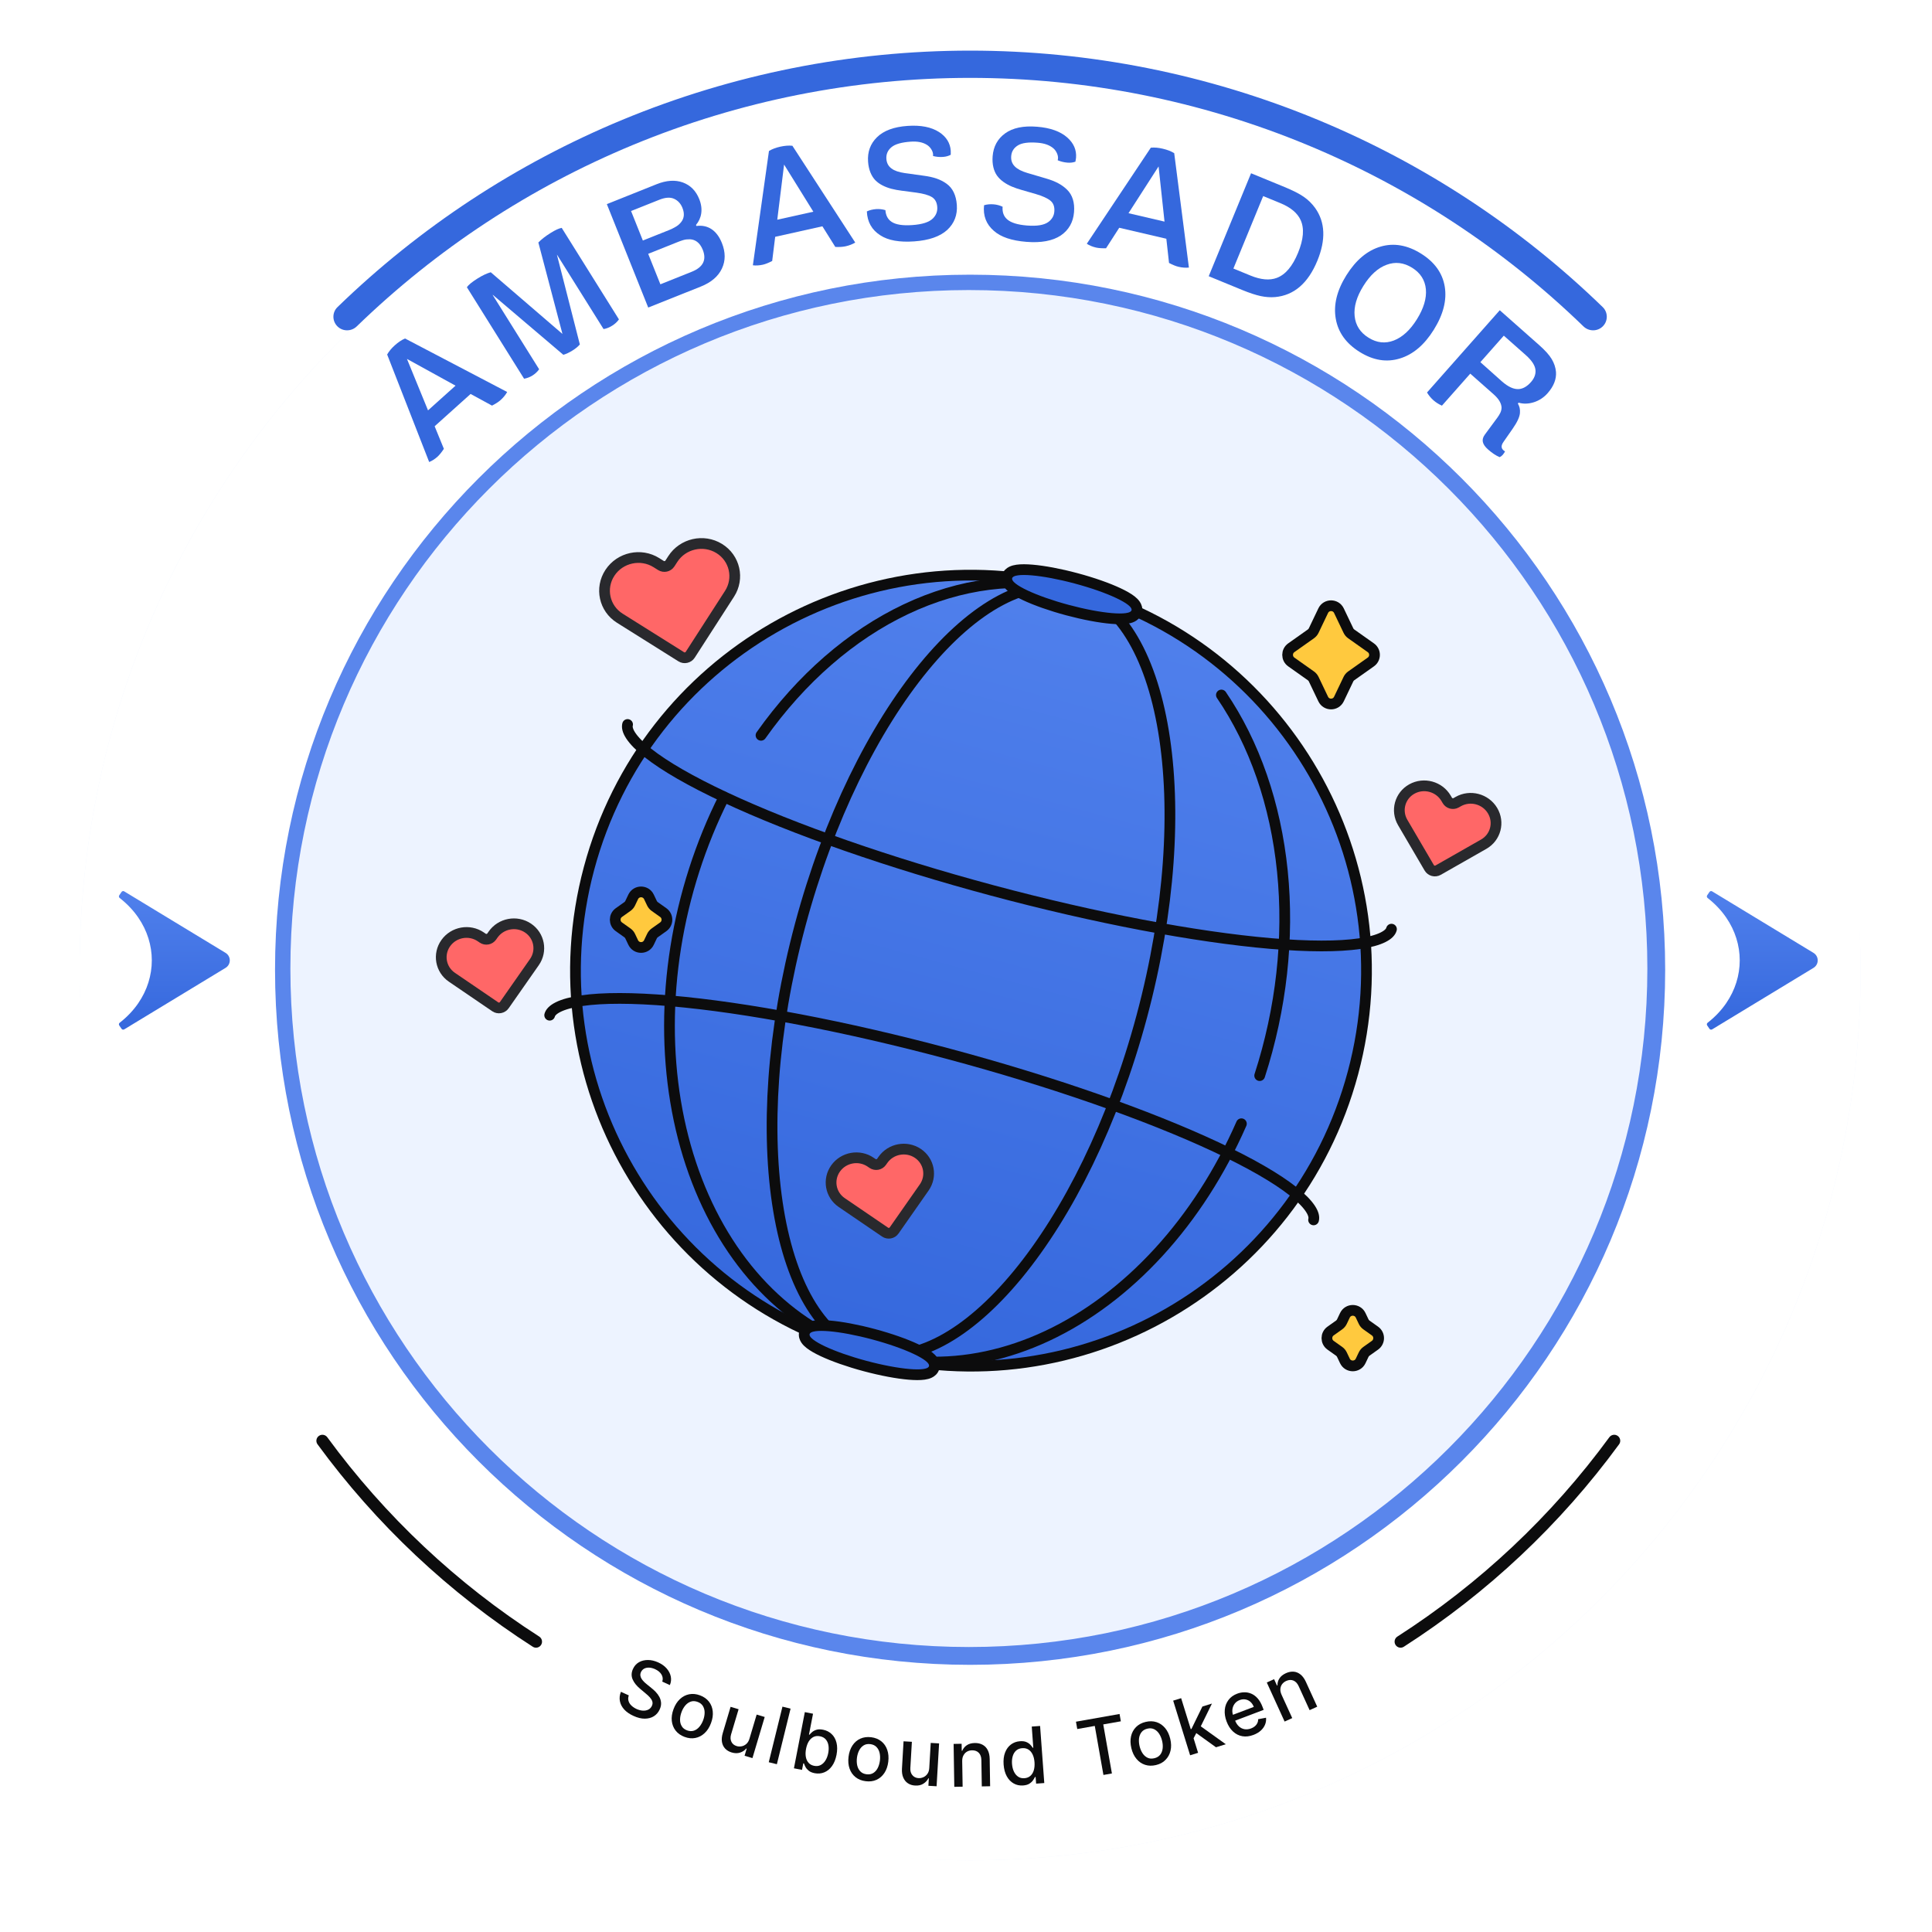 <svg width="203" height="203" viewBox="0 0 203 203" fill="none" xmlns="http://www.w3.org/2000/svg">
<g filter="url(#filter0_di_277_4986)">
<rect x="8.361" y="8.325" width="187.139" height="187.139" rx="93.57" fill="#EDF3FF"/>
<path d="M142.156 112.742C136.218 134.907 113.435 148.06 91.271 142.121C69.106 136.182 55.953 113.4 61.892 91.236C67.831 69.071 90.613 55.918 112.778 61.857C134.942 67.796 148.095 90.578 142.156 112.742Z" fill="url(#paint0_linear_277_4986)" stroke="#0C0C0D" stroke-width="1.127"/>
<path d="M119.969 106.797C116.975 117.97 112.212 127.507 106.956 133.897C101.664 140.329 96.032 143.397 91.271 142.121C86.51 140.845 83.166 135.372 81.799 127.156C80.442 118.994 81.085 108.354 84.079 97.18C87.073 86.007 91.836 76.47 97.092 70.081C102.384 63.649 108.017 60.581 112.777 61.857C117.538 63.132 120.882 68.605 122.249 76.822C123.606 84.983 122.963 95.624 119.969 106.797Z" stroke="#0C0C0D" stroke-width="1.127"/>
<path d="M146.206 97.629C146.136 97.891 145.901 98.191 145.329 98.478C144.76 98.764 143.932 98.997 142.832 99.156C140.636 99.474 137.493 99.479 133.514 99.137C125.565 98.454 115.049 96.451 104.281 93.566C93.514 90.681 83.405 87.157 76.179 83.774C72.563 82.081 69.843 80.505 68.101 79.132C67.228 78.444 66.627 77.828 66.277 77.296C65.925 76.762 65.872 76.384 65.942 76.123" stroke="#0C0C0D" stroke-width="1.127" stroke-linecap="round"/>
<path d="M138.021 128.177C138.091 127.915 138.037 127.538 137.685 127.003C137.336 126.471 136.735 125.855 135.862 125.167C134.119 123.794 131.4 122.218 127.783 120.525C120.557 117.142 110.449 113.618 99.681 110.733C88.914 107.848 78.397 105.846 70.448 105.162C66.47 104.82 63.326 104.825 61.131 105.143C60.031 105.302 59.202 105.536 58.633 105.821C58.062 106.108 57.826 106.408 57.756 106.67" stroke="#0C0C0D" stroke-width="1.127" stroke-linecap="round"/>
<path d="M128.334 73.026C131.814 78.126 134.032 84.516 134.744 91.549C135.455 98.582 134.633 105.992 132.358 113.017" stroke="#0C0C0D" stroke-width="1.127" stroke-linecap="round" stroke-linejoin="round"/>
<path d="M130.437 118.074C128.209 123.153 125.251 127.743 121.741 131.574C118.231 135.405 114.246 138.393 110.027 140.369C105.809 142.345 101.444 143.268 97.193 143.095C92.942 142.922 88.88 141.656 85.246 139.372C81.611 137.087 78.47 133.823 76.017 129.766C73.564 125.708 71.851 120.941 70.987 115.745C70.123 110.549 70.127 105.036 71.001 99.535C71.876 94.034 73.602 88.662 76.077 83.74" stroke="#0C0C0D" stroke-width="1.127" stroke-linecap="round" stroke-linejoin="round"/>
<path d="M79.961 77.26C84.177 71.305 89.446 66.728 95.186 64.011C100.923 61.294 106.909 60.539 112.499 61.801" stroke="#0C0C0D" stroke-width="1.127" stroke-linecap="round" stroke-linejoin="round"/>
<path d="M112.174 64.108C113.928 64.577 115.563 64.879 116.795 64.983C117.406 65.035 117.946 65.04 118.361 64.982C118.565 64.953 118.774 64.904 118.953 64.816C119.129 64.729 119.357 64.562 119.437 64.264C119.517 63.965 119.403 63.707 119.294 63.544C119.183 63.377 119.027 63.231 118.864 63.103C118.534 62.846 118.064 62.581 117.509 62.32C116.39 61.794 114.823 61.237 113.069 60.768C111.316 60.298 109.68 59.996 108.449 59.892C107.838 59.84 107.298 59.835 106.883 59.893C106.679 59.922 106.47 59.971 106.29 60.059C106.114 60.146 105.887 60.313 105.807 60.612C105.727 60.91 105.841 61.168 105.95 61.331C106.061 61.498 106.217 61.645 106.38 61.772C106.71 62.029 107.18 62.295 107.735 62.556C108.854 63.081 110.421 63.638 112.174 64.108Z" fill="#3568DD" stroke="#0C0C0D" stroke-width="1.127"/>
<path d="M91.788 140.192C90.034 139.722 88.399 139.42 87.167 139.316C86.556 139.265 86.016 139.259 85.602 139.317C85.397 139.346 85.188 139.395 85.009 139.483C84.833 139.57 84.606 139.737 84.526 140.036C84.446 140.334 84.559 140.592 84.668 140.756C84.779 140.922 84.936 141.069 85.099 141.196C85.428 141.453 85.899 141.719 86.454 141.98C87.572 142.505 89.139 143.062 90.893 143.532C92.647 144.001 94.282 144.303 95.514 144.407C96.125 144.459 96.665 144.464 97.079 144.406C97.284 144.377 97.493 144.329 97.672 144.24C97.848 144.153 98.075 143.986 98.155 143.688C98.235 143.389 98.122 143.131 98.013 142.968C97.902 142.801 97.745 142.655 97.582 142.527C97.253 142.27 96.782 142.005 96.227 141.744C95.109 141.218 93.541 140.662 91.788 140.192Z" fill="#3568DD" stroke="#0C0C0D" stroke-width="1.127"/>
<path d="M139.032 64.166C139.364 63.472 140.352 63.472 140.684 64.166L141.68 66.251C141.747 66.392 141.849 66.513 141.977 66.604L144.037 68.061C144.552 68.426 144.552 69.191 144.037 69.555L141.977 71.013C141.849 71.103 141.747 71.225 141.68 71.366L140.684 73.45C140.352 74.145 139.364 74.145 139.032 73.45L138.036 71.366C137.968 71.225 137.866 71.103 137.739 71.013L135.679 69.555C135.164 69.191 135.164 68.426 135.679 68.061L137.739 66.604C137.866 66.513 137.968 66.392 138.036 66.251L139.032 64.166Z" fill="#FFC93E" stroke="#0C0C0D" stroke-width="1.127" stroke-linejoin="round"/>
<path fill-rule="evenodd" clip-rule="evenodd" d="M64.089 60.181C65.152 58.57 67.338 58.095 68.973 59.121L69.446 59.418C69.765 59.618 70.185 59.525 70.389 59.208L70.692 58.739C71.737 57.116 73.919 56.619 75.565 57.629C77.21 58.638 77.697 60.771 76.651 62.394L72.523 68.8C72.319 69.116 71.898 69.21 71.58 69.009L65.125 64.958C63.49 63.932 63.027 61.793 64.089 60.181Z" fill="#FF6767" stroke="#29292D" stroke-width="1.127"/>
<path fill-rule="evenodd" clip-rule="evenodd" d="M148.348 82.902C149.608 82.202 151.218 82.642 151.946 83.885L152.07 84.097C152.26 84.422 152.676 84.533 153.003 84.347L153.216 84.226C154.468 83.513 156.083 83.937 156.824 85.173C157.564 86.409 157.15 87.988 155.898 88.701L151.105 91.431C150.778 91.617 150.362 91.505 150.172 91.18L147.385 86.42C146.658 85.177 147.089 83.602 148.348 82.902Z" fill="#FF6767" stroke="#29292D" stroke-width="1.127"/>
<path fill-rule="evenodd" clip-rule="evenodd" d="M87.803 122.763C88.641 121.591 90.285 121.299 91.475 122.11L91.677 122.248C91.989 122.46 92.412 122.383 92.628 122.074L92.768 121.874C93.594 120.693 95.235 120.384 96.434 121.183C97.633 121.983 97.935 123.588 97.11 124.768L93.948 129.288C93.733 129.596 93.309 129.674 92.998 129.462L88.441 126.355C87.251 125.543 86.965 123.935 87.803 122.763Z" fill="#FF6767" stroke="#29292D" stroke-width="1.127"/>
<path fill-rule="evenodd" clip-rule="evenodd" d="M46.843 99.089C47.681 97.917 49.325 97.625 50.515 98.436L50.717 98.574C51.028 98.786 51.452 98.709 51.668 98.4L51.808 98.199C52.634 97.019 54.275 96.71 55.474 97.509C56.672 98.308 56.975 99.913 56.149 101.094L52.988 105.614C52.773 105.922 52.349 106 52.038 105.788L47.48 102.681C46.29 101.869 46.005 100.261 46.843 99.089Z" fill="#FF6767" stroke="#29292D" stroke-width="1.127"/>
<path d="M66.532 94.237C66.863 93.541 67.854 93.541 68.185 94.237L68.5 94.899C68.567 95.04 68.669 95.162 68.796 95.252L69.691 95.888C70.204 96.253 70.204 97.015 69.691 97.38L68.796 98.016C68.669 98.107 68.567 98.228 68.5 98.369L68.185 99.031C67.854 99.727 66.863 99.727 66.532 99.031L66.217 98.369C66.15 98.228 66.048 98.107 65.921 98.016L65.026 97.38C64.513 97.015 64.513 96.253 65.026 95.888L65.921 95.252C66.048 95.162 66.15 95.04 66.217 94.899L66.532 94.237Z" fill="#FFC93E" stroke="#0C0C0D" stroke-width="1.127" stroke-linejoin="round"/>
<path d="M141.313 138.204C141.644 137.508 142.635 137.508 142.966 138.204L143.281 138.866C143.348 139.007 143.45 139.128 143.577 139.219L144.472 139.855C144.985 140.22 144.985 140.982 144.472 141.347L143.577 141.983C143.45 142.073 143.348 142.195 143.281 142.335L142.966 142.997C142.635 143.693 141.644 143.693 141.313 142.997L140.998 142.335C140.931 142.195 140.829 142.073 140.702 141.983L139.807 141.347C139.293 140.982 139.293 140.22 139.807 139.855L140.702 139.219C140.829 139.128 140.931 139.007 140.998 138.866L141.313 138.204Z" fill="#FFC93E" stroke="#0C0C0D" stroke-width="1.127" stroke-linejoin="round"/>
<path d="M187.48 101.895C187.48 149.143 149.179 187.445 101.931 187.445C54.683 187.445 16.381 149.143 16.381 101.895C16.381 54.647 54.683 16.346 101.931 16.346C149.179 16.346 187.48 54.647 187.48 101.895ZM37.157 101.895C37.157 137.669 66.157 166.669 101.931 166.669C137.705 166.669 166.705 137.669 166.705 101.895C166.705 66.121 137.705 37.121 101.931 37.121C66.157 37.121 37.157 66.121 37.157 101.895Z" fill="#EDF3FF"/>
<g style="mix-blend-mode:multiply" filter="url(#filter1_f_277_4986)">
<mask id="path-19-outside-1_277_4986" maskUnits="userSpaceOnUse" x="14.253" y="14.217" width="175" height="175" fill="black">
<rect fill="white" x="14.253" y="14.217" width="175" height="175"/>
<path d="M187.352 101.766C187.352 149.014 149.05 187.316 101.802 187.316C54.554 187.316 16.253 149.014 16.253 101.766C16.253 54.519 54.554 16.217 101.802 16.217C149.05 16.217 187.352 54.519 187.352 101.766ZM29.384 101.766C29.384 141.761 61.807 174.184 101.802 174.184C141.797 174.184 174.22 141.761 174.22 101.766C174.22 61.771 141.797 29.349 101.802 29.349C61.807 29.349 29.384 61.771 29.384 101.766Z"/>
</mask>
<path d="M187.352 101.766C187.352 149.014 149.05 187.316 101.802 187.316C54.554 187.316 16.253 149.014 16.253 101.766C16.253 54.519 54.554 16.217 101.802 16.217C149.05 16.217 187.352 54.519 187.352 101.766ZM29.384 101.766C29.384 141.761 61.807 174.184 101.802 174.184C141.797 174.184 174.22 141.761 174.22 101.766C174.22 61.771 141.797 29.349 101.802 29.349C61.807 29.349 29.384 61.771 29.384 101.766Z" fill="white"/>
<path d="M187.352 101.766C187.352 149.014 149.05 187.316 101.802 187.316C54.554 187.316 16.253 149.014 16.253 101.766C16.253 54.519 54.554 16.217 101.802 16.217C149.05 16.217 187.352 54.519 187.352 101.766ZM29.384 101.766C29.384 141.761 61.807 174.184 101.802 174.184C141.797 174.184 174.22 141.761 174.22 101.766C174.22 61.771 141.797 29.349 101.802 29.349C61.807 29.349 29.384 61.771 29.384 101.766Z" stroke="#5A86EC" stroke-width="2.255" mask="url(#path-19-outside-1_277_4986)"/>
</g>
<path d="M195.501 101.895C195.501 153.572 153.608 195.465 101.931 195.465C50.254 195.465 8.361 153.572 8.361 101.895C8.361 50.218 50.254 8.325 101.931 8.325C153.608 8.325 195.501 50.218 195.501 101.895ZM28.898 101.895C28.898 142.23 61.596 174.928 101.931 174.928C142.266 174.928 174.964 142.23 174.964 101.895C174.964 61.56 142.266 28.862 101.931 28.862C61.596 28.862 28.898 61.56 28.898 101.895Z" fill="white"/>
<path fill-rule="evenodd" clip-rule="evenodd" d="M179.9 108.159C179.805 108.217 179.681 108.19 179.618 108.098L179.378 107.746C179.316 107.654 179.337 107.53 179.425 107.462C180.214 106.847 180.863 106.154 181.373 105.412C183.273 102.648 183.273 99.169 181.373 96.406C180.863 95.663 180.214 94.97 179.425 94.356C179.337 94.287 179.316 94.163 179.378 94.071L179.618 93.719C179.681 93.627 179.805 93.6 179.9 93.658L190.546 100.119C191.14 100.479 191.14 101.338 190.546 101.699L179.9 108.159Z" fill="url(#paint1_linear_277_4986)"/>
<path fill-rule="evenodd" clip-rule="evenodd" d="M13.052 108.159C12.957 108.217 12.833 108.19 12.771 108.098L12.531 107.746C12.468 107.655 12.489 107.53 12.577 107.462C13.367 106.847 14.015 106.154 14.526 105.412C16.426 102.648 16.426 99.17 14.526 96.406C14.015 95.663 13.367 94.97 12.577 94.356C12.489 94.287 12.468 94.163 12.531 94.071L12.771 93.719C12.833 93.627 12.957 93.6 13.052 93.658L23.698 100.119C24.293 100.479 24.293 101.338 23.698 101.699L13.052 108.159Z" fill="url(#paint2_linear_277_4986)"/>
<path d="M168.411 34.288C168.97 33.729 168.97 32.821 168.403 32.27C159.757 23.88 149.596 17.199 138.457 12.585C126.877 7.788 114.465 5.319 101.931 5.319C89.396 5.319 76.984 7.788 65.404 12.585C54.265 17.199 44.105 23.88 35.458 32.271C34.891 32.821 34.891 33.729 35.451 34.288C36.01 34.847 36.916 34.846 37.483 34.296C45.863 26.171 55.708 19.7 66.5 15.23C77.733 10.577 89.772 8.183 101.931 8.183C114.089 8.183 126.128 10.577 137.361 15.23C148.153 19.7 157.998 26.171 166.378 34.295C166.946 34.846 167.851 34.847 168.411 34.288Z" fill="#3568DD"/>
<path d="M56.855 172.833C56.668 173.129 56.277 173.217 55.983 173.029C47.197 167.392 39.529 160.18 33.363 151.757C33.157 151.475 33.221 151.079 33.505 150.875C33.788 150.67 34.184 150.735 34.39 151.017C40.461 159.308 48.01 166.408 56.659 171.958C56.953 172.147 57.041 172.538 56.855 172.833Z" fill="#0C0C0D"/>
<path d="M146.631 172.833C146.817 173.129 147.208 173.217 147.502 173.029C156.288 167.392 163.957 160.18 170.122 151.757C170.328 151.475 170.264 151.079 169.98 150.875C169.697 150.67 169.302 150.735 169.095 151.017C163.025 159.308 155.475 166.408 146.827 171.958C146.533 172.147 146.444 172.538 146.631 172.833Z" fill="#0C0C0D"/>
<g clip-path="url(#clip0_277_4986)">
<path d="M69.587 176.691C69.674 176.424 69.644 176.176 69.501 175.939C69.358 175.702 69.129 175.518 68.817 175.376C68.591 175.278 68.381 175.225 68.186 175.221C67.99 175.218 67.817 175.255 67.675 175.334C67.528 175.417 67.419 175.537 67.348 175.691C67.291 175.819 67.269 175.947 67.288 176.071C67.306 176.195 67.351 176.307 67.423 176.416C67.498 176.525 67.581 176.627 67.678 176.721C67.776 176.815 67.87 176.901 67.968 176.976L68.441 177.36C68.595 177.48 68.749 177.619 68.9 177.777C69.05 177.935 69.178 178.107 69.279 178.295C69.381 178.483 69.441 178.69 69.46 178.912C69.475 179.133 69.43 179.366 69.317 179.611C69.178 179.922 68.971 180.159 68.704 180.328C68.438 180.497 68.118 180.58 67.754 180.584C67.389 180.588 66.991 180.49 66.562 180.294C66.153 180.11 65.826 179.881 65.585 179.618C65.345 179.351 65.195 179.062 65.134 178.743C65.074 178.427 65.108 178.1 65.24 177.762L66.07 178.138C65.995 178.344 65.987 178.536 66.04 178.72C66.093 178.904 66.194 179.066 66.344 179.208C66.495 179.351 66.675 179.472 66.885 179.569C67.118 179.674 67.344 179.731 67.558 179.742C67.772 179.753 67.964 179.712 68.129 179.629C68.295 179.543 68.419 179.411 68.498 179.235C68.573 179.073 68.584 178.919 68.539 178.773C68.494 178.626 68.407 178.487 68.283 178.348C68.159 178.209 68.009 178.07 67.836 177.931L67.272 177.457C66.889 177.138 66.622 176.807 66.472 176.458C66.322 176.108 66.333 175.744 66.506 175.364C66.649 175.049 66.859 174.812 67.137 174.654C67.412 174.496 67.727 174.421 68.081 174.421C68.434 174.421 68.791 174.507 69.159 174.673C69.531 174.842 69.828 175.056 70.053 175.315C70.279 175.575 70.422 175.857 70.482 176.157C70.542 176.458 70.512 176.758 70.384 177.055L69.587 176.691Z" fill="#0C0C0D"/>
<path d="M71.928 182.5C71.534 182.354 71.222 182.132 70.993 181.843C70.764 181.55 70.632 181.211 70.587 180.824C70.546 180.437 70.606 180.024 70.767 179.588C70.929 179.148 71.154 178.795 71.44 178.528C71.726 178.262 72.049 178.092 72.413 178.021C72.778 177.95 73.157 177.987 73.552 178.134C73.947 178.28 74.258 178.502 74.488 178.791C74.717 179.085 74.848 179.423 74.89 179.814C74.931 180.204 74.871 180.618 74.706 181.054C74.544 181.49 74.319 181.843 74.033 182.106C73.747 182.373 73.424 182.542 73.06 182.613C72.695 182.685 72.327 182.647 71.928 182.5ZM72.188 181.813C72.443 181.907 72.684 181.918 72.902 181.847C73.12 181.775 73.315 181.64 73.481 181.444C73.646 181.249 73.781 181.016 73.883 180.745C73.984 180.475 74.033 180.212 74.037 179.956C74.04 179.701 73.98 179.472 73.864 179.269C73.747 179.069 73.559 178.919 73.304 178.825C73.045 178.728 72.804 178.716 72.586 178.791C72.364 178.867 72.173 179.002 72.007 179.197C71.842 179.393 71.707 179.626 71.609 179.896C71.508 180.167 71.455 180.43 71.455 180.689C71.451 180.945 71.511 181.174 71.632 181.373C71.741 181.568 71.928 181.715 72.188 181.813Z" fill="#0C0C0D"/>
<path d="M78.749 182.684L79.504 180.155L80.35 180.407L79.061 184.729L78.234 184.481L78.456 183.733L78.411 183.718C78.242 183.921 78.028 184.064 77.761 184.15C77.498 184.236 77.201 184.233 76.878 184.135C76.6 184.052 76.374 183.917 76.197 183.733C76.021 183.549 75.908 183.316 75.859 183.038C75.81 182.76 75.84 182.444 75.946 182.087L76.765 179.34L77.607 179.592L76.817 182.237C76.731 182.53 76.742 182.79 76.851 183.015C76.96 183.241 77.148 183.387 77.407 183.466C77.565 183.515 77.734 183.522 77.915 183.489C78.095 183.459 78.26 183.376 78.411 183.248C78.561 183.12 78.678 182.929 78.749 182.684Z" fill="#0C0C0D"/>
<path d="M83.067 179.532L81.628 185.371L80.775 185.161L82.214 179.321L83.067 179.532Z" fill="#0C0C0D"/>
<path d="M83.42 185.8L84.566 179.896L85.427 180.065L85.002 182.26L85.055 182.271C85.122 182.188 85.216 182.095 85.333 181.993C85.449 181.892 85.603 181.809 85.787 181.753C85.972 181.692 86.201 181.692 86.475 181.745C86.832 181.813 87.133 181.967 87.381 182.2C87.629 182.433 87.798 182.737 87.892 183.109C87.986 183.481 87.986 183.906 87.896 184.383C87.802 184.86 87.644 185.255 87.418 185.567C87.193 185.879 86.922 186.097 86.61 186.224C86.295 186.352 85.96 186.382 85.603 186.315C85.333 186.262 85.122 186.175 84.972 186.051C84.822 185.927 84.705 185.796 84.634 185.657C84.562 185.518 84.51 185.394 84.476 185.292L84.405 185.277L84.269 185.965L83.42 185.8ZM84.694 183.752C84.634 184.064 84.626 184.345 84.671 184.597C84.716 184.849 84.81 185.059 84.957 185.221C85.103 185.386 85.299 185.492 85.547 185.54C85.806 185.589 86.032 185.563 86.231 185.458C86.43 185.353 86.599 185.191 86.734 184.973C86.87 184.755 86.967 184.496 87.024 184.199C87.08 183.906 87.088 183.635 87.046 183.387C87.005 183.139 86.907 182.929 86.761 182.76C86.614 182.591 86.407 182.482 86.148 182.433C85.896 182.384 85.675 182.406 85.479 182.504C85.284 182.598 85.119 182.756 84.983 182.966C84.848 183.184 84.754 183.444 84.694 183.752Z" fill="#0C0C0D"/>
<path d="M90.958 187.156C90.537 187.104 90.184 186.961 89.895 186.732C89.606 186.502 89.395 186.202 89.267 185.834C89.136 185.465 89.102 185.052 89.158 184.59C89.215 184.124 89.354 183.729 89.568 183.402C89.786 183.075 90.06 182.835 90.398 182.685C90.737 182.534 91.112 182.482 91.533 182.534C91.954 182.587 92.307 182.73 92.597 182.959C92.886 183.188 93.097 183.489 93.224 183.861C93.352 184.233 93.39 184.646 93.333 185.112C93.277 185.574 93.138 185.969 92.924 186.292C92.709 186.615 92.431 186.856 92.093 187.01C91.755 187.164 91.375 187.209 90.958 187.156ZM91.052 186.427C91.323 186.461 91.559 186.416 91.755 186.296C91.95 186.176 92.108 185.999 92.225 185.77C92.341 185.54 92.416 185.285 92.454 184.996C92.488 184.71 92.48 184.443 92.424 184.191C92.368 183.94 92.258 183.733 92.097 183.564C91.935 183.395 91.721 183.297 91.447 183.259C91.172 183.226 90.936 183.271 90.74 183.395C90.545 183.519 90.387 183.695 90.271 183.925C90.154 184.154 90.079 184.409 90.041 184.695C90.007 184.984 90.015 185.251 90.071 185.499C90.128 185.747 90.237 185.958 90.398 186.123C90.56 186.292 90.778 186.393 91.052 186.427Z" fill="#0C0C0D"/>
<path d="M97.64 185.766L97.794 183.132L98.673 183.184L98.41 187.686L97.549 187.637L97.595 186.856L97.546 186.852C97.429 187.085 97.253 187.277 97.012 187.423C96.775 187.57 96.486 187.634 96.152 187.611C95.862 187.596 95.611 187.517 95.396 187.374C95.182 187.235 95.02 187.032 94.908 186.773C94.795 186.514 94.75 186.198 94.772 185.826L94.938 182.963L95.813 183.015L95.652 185.773C95.633 186.082 95.704 186.33 95.866 186.521C96.024 186.713 96.242 186.818 96.512 186.833C96.678 186.844 96.843 186.811 97.012 186.739C97.181 186.668 97.324 186.551 97.441 186.39C97.561 186.228 97.625 186.021 97.64 185.766Z" fill="#0C0C0D"/>
<path d="M101.101 185.056L101.146 187.731L100.27 187.746L100.199 183.237L101.04 183.222L101.052 183.955H101.108C101.21 183.714 101.367 183.519 101.589 183.372C101.807 183.226 102.089 183.147 102.427 183.143C102.735 183.139 103.006 183.199 103.239 183.323C103.472 183.447 103.656 183.635 103.784 183.887C103.915 184.139 103.983 184.451 103.99 184.819L104.035 187.686L103.16 187.701L103.115 184.939C103.111 184.612 103.021 184.357 102.848 184.176C102.675 183.996 102.438 183.906 102.142 183.91C101.939 183.913 101.758 183.958 101.6 184.052C101.443 184.143 101.322 184.274 101.232 184.443C101.138 184.612 101.097 184.819 101.101 185.056Z" fill="#0C0C0D"/>
<path d="M107.504 187.603C107.139 187.63 106.809 187.562 106.512 187.393C106.215 187.228 105.971 186.976 105.786 186.641C105.602 186.307 105.49 185.897 105.452 185.409C105.418 184.924 105.467 184.5 105.606 184.143C105.745 183.786 105.948 183.504 106.219 183.301C106.489 183.098 106.805 182.981 107.169 182.955C107.447 182.936 107.677 182.966 107.853 183.045C108.03 183.124 108.173 183.222 108.274 183.338C108.379 183.455 108.458 183.556 108.518 183.646L108.571 183.643L108.409 181.414L109.285 181.35L109.725 187.348L108.868 187.412L108.815 186.713L108.744 186.717C108.699 186.818 108.631 186.931 108.541 187.062C108.451 187.194 108.323 187.31 108.158 187.416C107.996 187.521 107.778 187.581 107.504 187.603ZM107.643 186.841C107.895 186.822 108.101 186.739 108.267 186.593C108.432 186.446 108.552 186.251 108.624 186.006C108.695 185.762 108.721 185.48 108.699 185.165C108.676 184.853 108.612 184.582 108.503 184.353C108.394 184.124 108.252 183.951 108.067 183.834C107.883 183.718 107.665 183.665 107.41 183.684C107.147 183.703 106.933 183.789 106.767 183.936C106.602 184.086 106.482 184.282 106.41 184.526C106.339 184.77 106.313 185.037 106.335 185.334C106.358 185.634 106.421 185.901 106.53 186.134C106.639 186.367 106.786 186.548 106.97 186.675C107.158 186.807 107.383 186.859 107.643 186.841Z" fill="#0C0C0D"/>
<path d="M113.19 181.674L113.054 180.903L117.635 180.092L117.77 180.862L115.922 181.189L116.831 186.341L115.94 186.499L115.031 181.347L113.19 181.674Z" fill="#0C0C0D"/>
<path d="M121.464 185.458C121.055 185.555 120.671 185.548 120.322 185.435C119.969 185.322 119.668 185.116 119.416 184.815C119.164 184.515 118.984 184.143 118.875 183.688C118.766 183.233 118.755 182.816 118.841 182.433C118.928 182.053 119.104 181.73 119.364 181.467C119.627 181.204 119.961 181.024 120.371 180.926C120.78 180.828 121.164 180.836 121.513 180.948C121.866 181.061 122.167 181.272 122.419 181.568C122.67 181.865 122.851 182.245 122.96 182.7C123.069 183.154 123.08 183.568 122.99 183.947C122.903 184.327 122.727 184.646 122.468 184.909C122.212 185.18 121.874 185.36 121.464 185.458ZM121.295 184.74C121.562 184.676 121.765 184.552 121.908 184.368C122.05 184.184 122.133 183.966 122.163 183.71C122.193 183.455 122.171 183.188 122.103 182.906C122.035 182.628 121.93 182.38 121.791 182.166C121.652 181.952 121.476 181.794 121.265 181.692C121.055 181.591 120.818 181.572 120.551 181.636C120.284 181.7 120.078 181.824 119.935 182.012C119.792 182.2 119.709 182.418 119.679 182.673C119.653 182.929 119.672 183.196 119.739 183.477C119.807 183.759 119.912 184.007 120.051 184.221C120.194 184.436 120.367 184.59 120.577 184.691C120.788 184.793 121.025 184.804 121.295 184.74Z" fill="#0C0C0D"/>
<path d="M125.049 184.432L123.268 178.69L124.106 178.431L125.887 184.173L125.049 184.432ZM125.365 182.733L125.042 181.711L125.188 181.666L126.338 179.31L127.341 178.998L126.026 181.681L125.895 181.723L125.365 182.733ZM127.766 183.59L125.59 182.023L125.985 181.257L128.796 183.271L127.766 183.59Z" fill="#0C0C0D"/>
<path d="M131.708 182.29C131.291 182.448 130.9 182.493 130.536 182.429C130.171 182.365 129.844 182.2 129.559 181.937C129.273 181.674 129.048 181.324 128.882 180.884C128.717 180.452 128.657 180.043 128.691 179.652C128.724 179.261 128.856 178.919 129.078 178.622C129.299 178.325 129.607 178.104 129.998 177.957C130.235 177.867 130.483 177.818 130.735 177.814C130.987 177.807 131.235 177.856 131.475 177.957C131.716 178.059 131.941 178.224 132.144 178.453C132.347 178.682 132.524 178.987 132.666 179.37L132.775 179.659L129.423 180.93L129.19 180.313L131.738 179.348C131.656 179.13 131.539 178.957 131.389 178.821C131.238 178.686 131.066 178.603 130.87 178.566C130.675 178.528 130.472 178.551 130.258 178.63C130.028 178.716 129.848 178.852 129.72 179.028C129.592 179.205 129.517 179.404 129.491 179.618C129.468 179.832 129.495 180.046 129.574 180.257L129.758 180.738C129.863 181.02 130.006 181.241 130.179 181.399C130.352 181.557 130.551 181.655 130.769 181.692C130.987 181.726 131.216 181.7 131.456 181.61C131.61 181.55 131.746 181.474 131.855 181.381C131.967 181.287 132.05 181.178 132.11 181.054C132.17 180.93 132.2 180.791 132.197 180.64L133.027 180.486C133.05 180.738 133.016 180.982 132.922 181.211C132.828 181.444 132.678 181.651 132.471 181.839C132.272 182.023 132.012 182.173 131.708 182.29Z" fill="#0C0C0D"/>
<path d="M134.665 178.089L135.778 180.524L134.977 180.888L133.106 176.785L133.872 176.435L134.177 177.104L134.226 177.082C134.222 176.822 134.289 176.578 134.432 176.356C134.575 176.131 134.801 175.95 135.109 175.808C135.387 175.68 135.661 175.627 135.924 175.646C136.187 175.665 136.428 175.766 136.649 175.943C136.871 176.12 137.059 176.379 137.213 176.717L138.404 179.325L137.604 179.69L136.458 177.176C136.322 176.879 136.138 176.679 135.905 176.582C135.672 176.484 135.421 176.499 135.15 176.619C134.966 176.702 134.819 176.819 134.71 176.965C134.601 177.112 134.545 177.281 134.53 177.472C134.515 177.664 134.568 177.871 134.665 178.089Z" fill="#0C0C0D"/>
</g>
<g clip-path="url(#clip1_277_4986)">
<path d="M53.29 41.188C53.128 41.477 52.903 41.759 52.606 42.029C52.384 42.228 52.08 42.424 51.697 42.619L49.449 41.394L45.669 44.788L46.639 47.159C46.402 47.516 46.18 47.794 45.97 47.986C45.684 48.245 45.387 48.429 45.094 48.545L40.679 37.249C40.874 36.907 41.141 36.588 41.49 36.276C41.843 35.961 42.197 35.72 42.557 35.566L53.29 41.188ZM44.974 43.119L47.864 40.523L42.76 37.712L44.974 43.119Z" fill="#3568DD"/>
<path d="M59.02 23.943L65.033 33.559C64.856 33.815 64.624 34.029 64.334 34.213C64.011 34.412 63.71 34.536 63.417 34.574L58.532 26.769L58.521 26.776L60.926 36.193C60.727 36.423 60.471 36.633 60.155 36.828C59.802 37.05 59.483 37.197 59.19 37.279L51.787 30.985L51.768 30.996L56.649 38.801C56.462 39.064 56.228 39.279 55.95 39.455C55.68 39.624 55.387 39.737 55.067 39.793L49.055 30.177C49.243 29.914 49.618 29.61 50.19 29.253C50.69 28.941 51.148 28.723 51.565 28.606L59.099 35.089L56.567 25.48C56.875 25.16 57.3 24.822 57.856 24.477C58.344 24.168 58.731 23.995 59.02 23.943Z" fill="#3568DD"/>
<path d="M73.172 23.744C74.326 23.59 75.295 24.15 75.848 25.525C76.239 26.498 76.242 27.393 75.855 28.215C75.468 29.038 74.732 29.67 73.646 30.106L68.11 32.315L63.763 21.448L68.993 19.355C70.023 18.945 70.94 18.881 71.744 19.171C72.545 19.464 73.123 20.046 73.473 20.922C73.916 22.03 73.687 22.97 73.131 23.635L73.172 23.744ZM66.307 22.173L67.547 25.273L70.294 24.176C70.515 24.086 70.613 24.048 70.899 23.887C71.188 23.725 71.35 23.605 71.568 23.338C71.857 22.981 71.966 22.489 71.707 21.846C71.526 21.391 71.233 21.072 70.827 20.888C70.421 20.704 69.903 20.738 69.268 20.993L66.307 22.173ZM72.676 28.558C73.875 28.08 74.266 27.31 73.841 26.246C73.518 25.442 73.011 25.172 72.503 25.142C72.221 25.145 72.052 25.149 71.77 25.232C71.485 25.322 71.41 25.352 71.173 25.446L68.107 26.671L69.388 29.873L72.676 28.558Z" fill="#3568DD"/>
<path d="M89.861 25.484C89.579 25.657 89.241 25.792 88.85 25.878C88.557 25.942 88.196 25.965 87.768 25.946L86.411 23.778L81.451 24.883L81.135 27.423C80.752 27.618 80.425 27.753 80.147 27.814C79.771 27.896 79.422 27.915 79.106 27.874L80.797 15.864C81.131 15.661 81.526 15.514 81.981 15.413C82.443 15.311 82.868 15.274 83.258 15.315L89.861 25.484ZM81.669 23.086L85.46 22.244L82.386 17.292L81.669 23.086Z" fill="#3568DD"/>
<path d="M96.057 25.363C94.509 25.472 93.318 25.262 92.499 24.725C91.604 24.157 91.131 23.323 91.082 22.214C91.371 22.079 91.695 21.996 92.067 21.97C92.394 21.948 92.709 21.985 93.032 22.079C93.07 22.639 93.288 23.049 93.686 23.312C94.137 23.608 94.862 23.721 95.851 23.65C96.907 23.578 97.628 23.346 98.03 22.943C98.365 22.605 98.511 22.214 98.481 21.763C98.447 21.264 98.256 20.91 97.903 20.7C97.553 20.489 97.008 20.339 96.272 20.238L94.776 20.042C93.942 19.933 93.333 19.791 92.728 19.482C92.424 19.328 92.172 19.14 91.965 18.93C91.555 18.498 91.27 17.84 91.21 16.987C91.138 15.961 91.45 15.108 92.142 14.424C92.852 13.726 93.93 13.327 95.362 13.229C96.753 13.132 97.854 13.35 98.673 13.876C99.432 14.372 99.841 15.029 99.898 15.845C99.905 15.924 99.905 16.063 99.898 16.262C99.672 16.386 99.402 16.465 99.082 16.488C98.718 16.514 98.372 16.48 98.038 16.393C98.041 16.326 98.041 16.255 98.038 16.191C98.015 15.864 97.745 15.428 97.384 15.214C96.948 14.943 96.392 14.838 95.704 14.883C94.731 14.95 94.051 15.142 93.664 15.469C93.277 15.796 93.1 16.202 93.134 16.69C93.194 17.57 93.855 18.013 95.065 18.186L97.094 18.468C98.098 18.603 98.838 18.851 99.469 19.31C100.101 19.768 100.465 20.52 100.537 21.53C100.612 22.59 100.27 23.47 99.522 24.165C98.763 24.852 97.606 25.255 96.057 25.363Z" fill="#3568DD"/>
<path d="M107.85 25.412C106.302 25.288 105.155 24.905 104.426 24.255C103.626 23.563 103.28 22.665 103.397 21.564C103.705 21.47 104.036 21.44 104.408 21.47C104.735 21.497 105.043 21.579 105.347 21.722C105.302 22.282 105.456 22.718 105.813 23.037C106.215 23.398 106.914 23.616 107.902 23.695C108.955 23.778 109.702 23.657 110.161 23.319C110.54 23.034 110.747 22.673 110.781 22.222C110.822 21.722 110.683 21.343 110.368 21.083C110.052 20.824 109.537 20.595 108.823 20.384L107.373 19.967C106.565 19.734 105.982 19.505 105.43 19.11C105.152 18.911 104.93 18.689 104.757 18.449C104.415 17.96 104.231 17.265 104.299 16.416C104.381 15.39 104.817 14.594 105.603 14.019C106.411 13.432 107.53 13.199 108.962 13.316C110.349 13.425 111.408 13.804 112.141 14.447C112.818 15.048 113.126 15.762 113.062 16.574C113.054 16.653 113.036 16.792 112.998 16.987C112.758 17.077 112.476 17.115 112.156 17.089C111.792 17.059 111.457 16.976 111.138 16.841C111.149 16.777 111.164 16.705 111.168 16.638C111.194 16.311 110.991 15.841 110.668 15.574C110.277 15.244 109.744 15.056 109.056 14.999C108.083 14.92 107.38 15.011 106.952 15.277C106.52 15.544 106.287 15.92 106.249 16.405C106.178 17.284 106.764 17.822 107.936 18.171L109.902 18.75C110.875 19.032 111.57 19.389 112.126 19.937C112.682 20.486 112.934 21.282 112.851 22.29C112.765 23.349 112.299 24.168 111.457 24.743C110.601 25.311 109.398 25.536 107.85 25.412Z" fill="#3568DD"/>
<path d="M124.921 28.114C124.591 28.148 124.23 28.125 123.839 28.035C123.55 27.968 123.212 27.828 122.832 27.629L122.55 25.085L117.601 23.932L116.215 26.085C115.786 26.096 115.433 26.074 115.155 26.01C114.779 25.923 114.46 25.788 114.193 25.611L120.919 15.518C121.31 15.48 121.727 15.518 122.182 15.627C122.644 15.736 123.043 15.886 123.377 16.093L124.921 28.114ZM118.574 22.402L122.359 23.285L121.735 17.487L118.574 22.402Z" fill="#3568DD"/>
<path d="M138.419 27.393C137.446 29.756 135.969 31.034 133.981 31.214C133.485 31.256 132.978 31.218 132.463 31.109C131.948 31 131.294 30.786 130.513 30.466L127.003 29.023L131.452 18.205L134.962 19.648C135.823 20.001 136.503 20.343 136.987 20.677C137.472 21.012 137.867 21.41 138.194 21.865C139.246 23.353 139.321 25.194 138.419 27.393ZM136.39 26.558C136.969 25.149 137.063 24.007 136.661 23.124C136.322 22.38 135.605 21.782 134.519 21.339L132.726 20.602L129.596 28.216L131.388 28.952C132.478 29.399 133.406 29.482 134.162 29.196C135.071 28.851 135.811 27.975 136.39 26.558Z" fill="#3568DD"/>
<path d="M140.351 33.484C140.099 32.041 140.471 30.519 141.463 28.93C142.463 27.329 143.661 26.322 145.059 25.912C146.457 25.502 147.874 25.75 149.309 26.645C150.726 27.528 151.56 28.681 151.801 30.102C152.038 31.53 151.654 33.041 150.651 34.649C149.655 36.246 148.464 37.253 147.077 37.67C145.687 38.095 144.285 37.866 142.869 36.983C141.441 36.096 140.599 34.927 140.351 33.484ZM146.457 35.776C147.359 35.427 148.167 34.687 148.877 33.548C149.591 32.402 149.907 31.346 149.821 30.391C149.73 29.433 149.253 28.681 148.381 28.137C147.498 27.584 146.6 27.483 145.694 27.821C144.781 28.155 143.966 28.899 143.252 30.046C142.542 31.184 142.237 32.24 142.335 33.21C142.433 34.183 142.921 34.942 143.801 35.487C144.669 36.028 145.552 36.122 146.457 35.776Z" fill="#3568DD"/>
<path d="M157.892 47.794C157.802 47.899 157.693 47.978 157.573 48.034C157.182 47.873 156.776 47.602 156.348 47.223C155.72 46.666 155.634 46.182 156.021 45.659L157.329 43.886C157.58 43.536 157.779 43.213 157.772 42.8C157.742 42.413 157.539 41.962 156.945 41.436L154.484 39.26L151.508 42.623C151.177 42.477 150.88 42.289 150.617 42.059C150.35 41.823 150.125 41.548 149.941 41.24L157.584 32.597L161.721 36.257C162.334 36.798 162.777 37.287 163.04 37.727C163.303 38.166 163.45 38.614 163.491 39.076C163.548 39.835 163.255 40.586 162.612 41.315C162.21 41.77 161.729 42.082 161.173 42.262C160.605 42.443 160.068 42.454 159.564 42.311L159.486 42.398C159.666 42.721 159.737 42.991 159.703 43.408C159.666 43.822 159.418 44.359 158.952 45.028L157.971 46.437C157.719 46.798 157.716 47.087 157.964 47.305C158.027 47.362 158.088 47.407 158.136 47.441C158.05 47.583 157.971 47.707 157.892 47.794ZM160.861 40.147C161.195 39.771 161.357 39.369 161.342 38.956C161.327 38.444 160.981 37.9 160.312 37.306L158.009 35.269L155.547 38.054L157.81 40.072C158.471 40.654 159.068 40.925 159.606 40.88C160.042 40.842 160.463 40.598 160.861 40.147Z" fill="#3568DD"/>
</g>
</g>
<defs>
<filter id="filter0_di_277_4986" x="6.067" y="3.79" width="191.727" height="194.733" filterUnits="userSpaceOnUse" color-interpolation-filters="sRGB">
<feFlood flood-opacity="0" result="BackgroundImageFix"/>
<feColorMatrix in="SourceAlpha" type="matrix" values="0 0 0 0 0 0 0 0 0 0 0 0 0 0 0 0 0 0 127 0" result="hardAlpha"/>
<feOffset dy="0.765"/>
<feGaussianBlur stdDeviation="1.147"/>
<feComposite in2="hardAlpha" operator="out"/>
<feColorMatrix type="matrix" values="0 0 0 0 0.184 0 0 0 0 0.169 0 0 0 0 0.263 0 0 0 0.1 0"/>
<feBlend mode="normal" in2="BackgroundImageFix" result="effect1_dropShadow_277_4986"/>
<feBlend mode="normal" in="SourceGraphic" in2="effect1_dropShadow_277_4986" result="shape"/>
<feColorMatrix in="SourceAlpha" type="matrix" values="0 0 0 0 0 0 0 0 0 0 0 0 0 0 0 0 0 0 127 0" result="hardAlpha"/>
<feOffset dy="-0.765"/>
<feComposite in2="hardAlpha" operator="arithmetic" k2="-1" k3="1"/>
<feColorMatrix type="matrix" values="0 0 0 0 0.184 0 0 0 0 0.169 0 0 0 0 0.263 0 0 0 0.1 0"/>
<feBlend mode="normal" in2="shape" result="effect2_innerShadow_277_4986"/>
</filter>
<filter id="filter1_f_277_4986" x="0.921" y="0.885" width="201.763" height="201.763" filterUnits="userSpaceOnUse" color-interpolation-filters="sRGB">
<feFlood flood-opacity="0" result="BackgroundImageFix"/>
<feBlend mode="normal" in="SourceGraphic" in2="BackgroundImageFix" result="shape"/>
<feGaussianBlur stdDeviation="7.102" result="effect1_foregroundBlur_277_4986"/>
</filter>
<linearGradient id="paint0_linear_277_4986" x1="112.924" y1="61.312" x2="91.125" y2="142.666" gradientUnits="userSpaceOnUse">
<stop stop-color="#5080EC"/>
<stop offset="1" stop-color="#3568DD"/>
</linearGradient>
<linearGradient id="paint1_linear_277_4986" x1="185.167" y1="93.628" x2="185.167" y2="108.189" gradientUnits="userSpaceOnUse">
<stop stop-color="#5080EC"/>
<stop offset="1" stop-color="#3568DD"/>
</linearGradient>
<linearGradient id="paint2_linear_277_4986" x1="18.32" y1="93.628" x2="18.32" y2="108.189" gradientUnits="userSpaceOnUse">
<stop stop-color="#5080EC"/>
<stop offset="1" stop-color="#3568DD"/>
</linearGradient>
<clipPath id="clip0_277_4986">
<rect width="73.3" height="13.325" fill="white" transform="translate(65.104 174.421)"/>
</clipPath>
<clipPath id="clip1_277_4986">
<rect width="122.813" height="35.335" fill="white" transform="translate(40.678 13.211)"/>
</clipPath>
</defs>
</svg>
